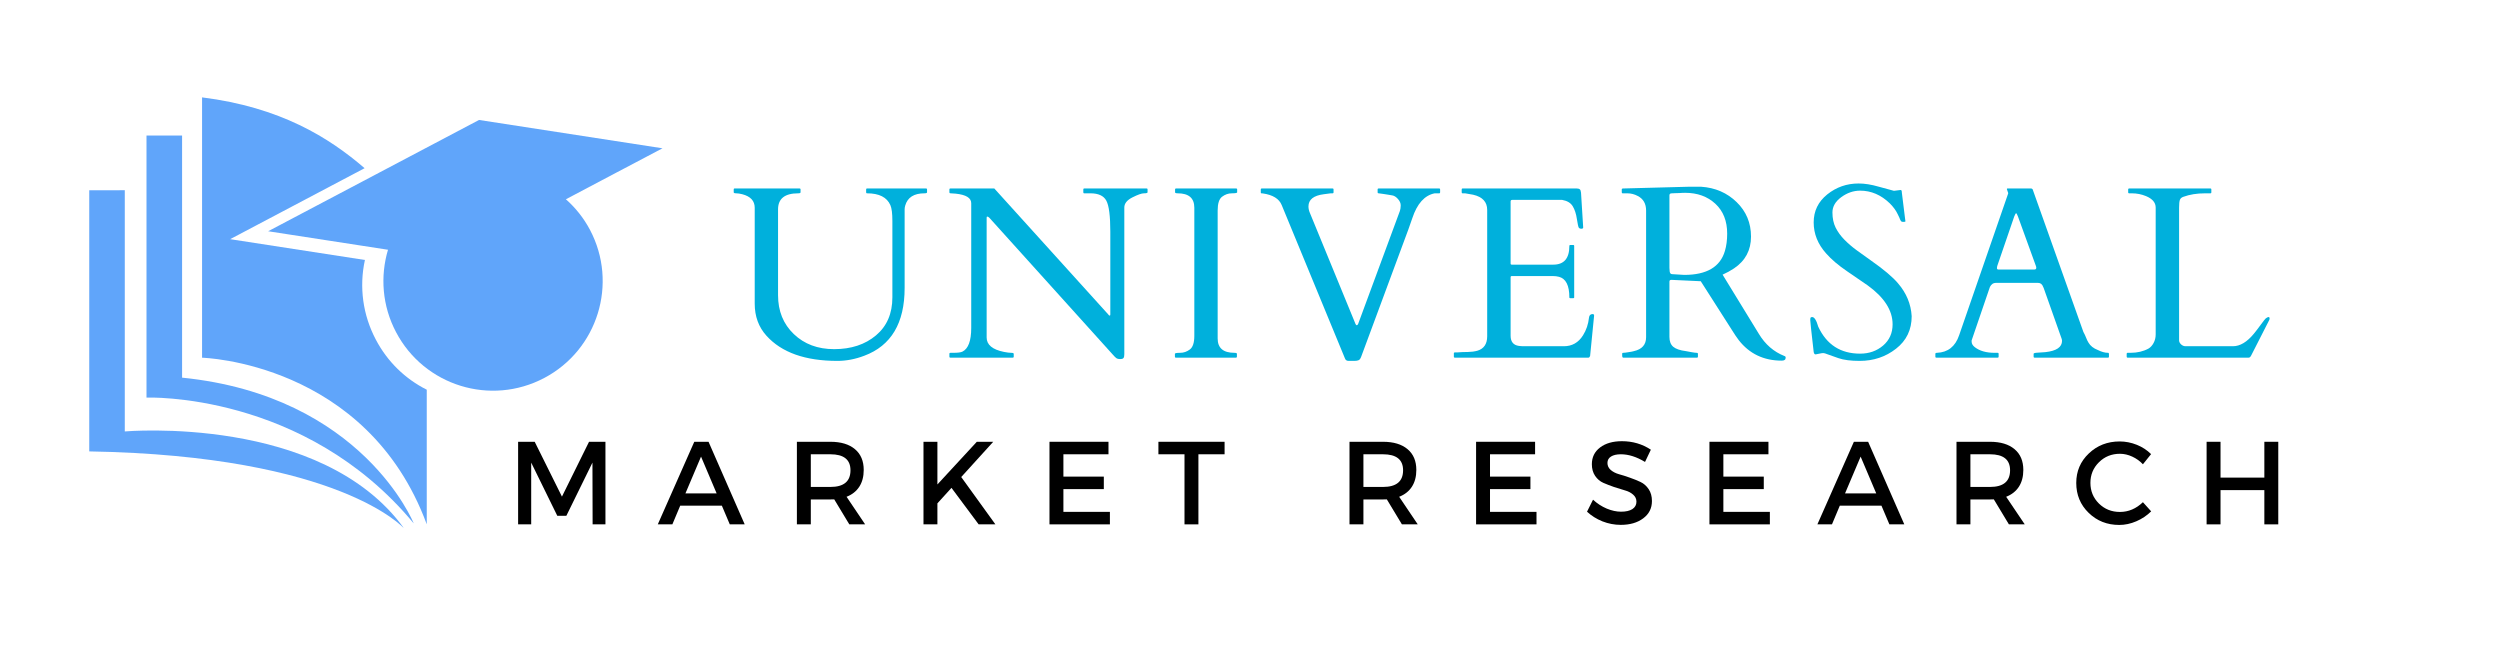 <svg xmlns="http://www.w3.org/2000/svg" xmlns:xlink="http://www.w3.org/1999/xlink" width="625" zoomAndPan="magnify" viewBox="0 0 468.75 121.5" height="162" preserveAspectRatio="xMidYMid meet" version="1.0"><defs><g/><clipPath id="f05a00224b"><path d="M 37 18.258 L 81 18.258 L 81 98.926 L 37 98.926 Z M 37 18.258 " clip-rule="nonzero"/></clipPath><clipPath id="1b2ed10c12"><path d="M 27 25 L 78 25 L 78 98.926 L 27 98.926 Z M 27 25 " clip-rule="nonzero"/></clipPath><clipPath id="f4130b2ff9"><path d="M 16.637 35 L 76 35 L 76 98.926 L 16.637 98.926 Z M 16.637 35 " clip-rule="nonzero"/></clipPath><clipPath id="829186d301"><path d="M 50 22 L 124.195 22 L 124.195 74 L 50 74 Z M 50 22 " clip-rule="nonzero"/></clipPath></defs><g clip-path="url(#f05a00224b)"><path fill="#60a5fa" d="M 80.016 73.07 L 80.016 98.305 C 68.789 67.875 37.887 67.07 37.887 67.07 L 37.887 18.258 C 52.555 20.102 61.652 25.758 68.363 31.535 L 43.152 44.844 L 68.422 48.746 C 67.316 53.812 68.027 59.062 70.473 63.688 C 72.629 67.789 75.953 71.031 80.016 73.07 Z M 80.016 73.07 " fill-opacity="1" fill-rule="nonzero"/></g><g clip-path="url(#1b2ed10c12)"><path fill="#60a5fa" d="M 77.574 98.137 C 77.574 98.137 67.977 74.223 34.141 70.809 C 34.141 52.098 34.141 25.418 34.141 25.418 L 27.469 25.418 L 27.469 74.547 C 27.469 74.547 57.074 73.41 77.574 98.137 Z M 77.574 98.137 " fill-opacity="1" fill-rule="nonzero"/></g><g clip-path="url(#f4130b2ff9)"><path fill="#60a5fa" d="M 23.398 35.668 L 23.398 80.895 C 23.398 80.895 60.328 77.641 75.789 99.113 C 75.789 99.113 63.91 85.449 16.734 84.637 C 16.734 71.457 16.734 35.672 16.734 35.672 Z M 23.398 35.668 " fill-opacity="1" fill-rule="nonzero"/></g><g clip-path="url(#829186d301)"><path fill="#60a5fa" d="M 115.641 32.324 L 106.105 37.363 C 107.891 38.949 109.438 40.859 110.625 43.102 C 115.926 53.148 112.07 65.586 102.039 70.875 C 91.992 76.176 79.555 72.332 74.266 62.293 C 71.645 57.332 71.273 51.805 72.75 46.828 L 50.277 43.359 L 89.82 22.492 L 124.219 27.805 L 117.062 31.578 Z M 115.641 32.324 " fill-opacity="1" fill-rule="nonzero"/></g><g fill="#00b0dc" fill-opacity="1"><g transform="translate(136.759, 67.059)"><g><path d="M 12.906 -30.812 C 10.383 -30.812 9.125 -29.805 9.125 -27.797 L 9.125 -11.703 C 9.125 -8.734 10.109 -6.305 12.078 -4.422 C 14.047 -2.535 16.566 -1.594 19.641 -1.594 C 22.828 -1.594 25.441 -2.453 27.484 -4.172 C 29.535 -5.891 30.562 -8.27 30.562 -11.312 L 30.562 -25.625 C 30.562 -27.039 30.438 -28.031 30.188 -28.594 C 29.539 -30.07 28.082 -30.812 25.812 -30.812 C 25.695 -30.812 25.641 -30.875 25.641 -31 L 25.641 -31.531 C 25.641 -31.656 25.695 -31.719 25.812 -31.719 L 36.891 -31.719 C 37.004 -31.719 37.062 -31.656 37.062 -31.531 L 37.062 -31 C 37.062 -30.875 36.898 -30.812 36.578 -30.812 C 34.609 -30.812 33.406 -30.047 32.969 -28.516 C 32.895 -28.266 32.859 -28.023 32.859 -27.797 L 32.859 -13.062 C 32.859 -6.477 30.336 -2.242 25.297 -0.359 C 23.609 0.285 21.926 0.609 20.25 0.609 C 14.227 0.609 9.797 -0.961 6.953 -4.109 C 5.484 -5.734 4.75 -7.738 4.75 -10.125 L 4.75 -28.109 C 4.75 -29.391 3.973 -30.234 2.422 -30.641 C 1.973 -30.754 1.594 -30.812 1.281 -30.812 C 0.969 -30.812 0.812 -30.875 0.812 -31 L 0.812 -31.531 C 0.812 -31.656 0.863 -31.719 0.969 -31.719 L 13.156 -31.719 C 13.281 -31.719 13.344 -31.656 13.344 -31.531 L 13.344 -31 C 13.344 -30.875 13.195 -30.812 12.906 -30.812 Z M 12.906 -30.812 "/></g></g></g><g fill="#00b0dc" fill-opacity="1"><g transform="translate(176.668, 67.059)"><g><path d="M 1.531 0 C 1.406 0 1.344 -0.062 1.344 -0.188 L 1.344 -0.719 C 1.344 -0.844 1.422 -0.906 1.578 -0.906 L 2.094 -0.906 C 2.914 -0.906 3.477 -0.977 3.781 -1.125 C 4.883 -1.664 5.438 -3.148 5.438 -5.578 L 5.438 -28.953 C 5.438 -29.953 4.461 -30.551 2.516 -30.75 C 2.078 -30.789 1.77 -30.812 1.594 -30.812 C 1.426 -30.812 1.344 -30.875 1.344 -31 L 1.344 -31.531 C 1.344 -31.656 1.406 -31.719 1.531 -31.719 L 9.766 -31.719 L 31.109 -8.125 C 31.18 -8.039 31.234 -7.977 31.266 -7.938 C 31.297 -7.906 31.344 -7.891 31.406 -7.891 C 31.477 -7.891 31.516 -7.957 31.516 -8.094 L 31.516 -23.594 C 31.516 -26.57 31.266 -28.52 30.766 -29.438 C 30.273 -30.352 29.281 -30.812 27.781 -30.812 L 26.625 -30.812 C 26.508 -30.812 26.453 -30.875 26.453 -31 L 26.453 -31.531 C 26.453 -31.656 26.508 -31.719 26.625 -31.719 L 38.328 -31.719 C 38.441 -31.719 38.5 -31.656 38.5 -31.531 L 38.5 -31 C 38.5 -30.875 38.273 -30.812 37.828 -30.812 C 37.391 -30.812 36.664 -30.555 35.656 -30.047 C 34.645 -29.535 34.141 -28.906 34.141 -28.156 L 34.141 -0.656 C 34.141 -0.32 34.094 -0.086 34 0.047 C 33.914 0.191 33.703 0.266 33.359 0.266 C 33.023 0.266 32.773 0.195 32.609 0.062 C 32.441 -0.07 32.25 -0.266 32.031 -0.516 L 8.844 -26.219 C 8.688 -26.375 8.551 -26.453 8.438 -26.453 C 8.363 -26.453 8.328 -26.375 8.328 -26.219 L 8.328 -3.781 C 8.328 -2.414 9.406 -1.516 11.562 -1.078 C 12.156 -0.961 12.609 -0.906 12.922 -0.906 C 13.242 -0.906 13.406 -0.844 13.406 -0.719 L 13.406 -0.188 C 13.406 -0.062 13.344 0 13.219 0 Z M 1.531 0 "/></g></g></g><g fill="#00b0dc" fill-opacity="1"><g transform="translate(218.264, 67.059)"><g><path d="M 5.672 -28.109 C 5.672 -29.91 4.633 -30.812 2.562 -30.812 C 2.227 -30.812 2.062 -30.875 2.062 -31 L 2.062 -31.531 C 2.062 -31.656 2.125 -31.719 2.25 -31.719 L 13.516 -31.719 C 13.641 -31.719 13.703 -31.656 13.703 -31.531 L 13.703 -31 C 13.703 -30.875 13.367 -30.812 12.703 -30.812 C 12.047 -30.812 11.438 -30.598 10.875 -30.172 C 10.32 -29.754 10.047 -28.895 10.047 -27.594 L 10.047 -3.594 C 10.047 -1.801 11.094 -0.906 13.188 -0.906 C 13.5 -0.906 13.656 -0.844 13.656 -0.719 L 13.656 -0.188 C 13.656 -0.062 13.594 0 13.469 0 L 2.203 0 C 2.086 0 2.031 -0.062 2.031 -0.188 L 2.031 -0.719 C 2.031 -0.844 2.359 -0.906 3.016 -0.906 C 3.672 -0.906 4.273 -1.113 4.828 -1.531 C 5.391 -1.945 5.672 -2.805 5.672 -4.109 Z M 5.672 -28.109 "/></g></g></g><g fill="#00b0dc" fill-opacity="1"><g transform="translate(236.289, 67.059)"><g><path d="M 33.734 -31 C 33.734 -30.875 33.676 -30.812 33.562 -30.812 L 32.719 -30.812 C 30.82 -30.438 29.422 -28.879 28.516 -26.141 C 28.273 -25.422 28.031 -24.723 27.781 -24.047 L 18.938 -0.188 C 18.801 0.188 18.633 0.41 18.438 0.484 C 18.25 0.566 17.984 0.609 17.641 0.609 L 16.578 0.609 C 16.211 0.609 15.977 0.441 15.875 0.109 L 4.031 -28.609 C 3.551 -29.797 2.363 -30.523 0.469 -30.797 C 0.363 -30.805 0.273 -30.812 0.203 -30.812 C 0.141 -30.812 0.109 -30.875 0.109 -31 L 0.109 -31.531 C 0.109 -31.656 0.172 -31.719 0.297 -31.719 L 13.562 -31.719 C 13.688 -31.719 13.75 -31.656 13.75 -31.531 L 13.75 -31 C 13.75 -30.875 13.688 -30.812 13.562 -30.812 L 13.219 -30.812 C 12.844 -30.75 12.41 -30.691 11.922 -30.641 C 10.004 -30.398 9.047 -29.633 9.047 -28.344 C 9.047 -27.938 9.148 -27.5 9.359 -27.031 L 17.875 -6.297 C 18.031 -5.992 18.191 -6 18.359 -6.312 L 26.188 -27.5 C 26.289 -27.801 26.344 -28.156 26.344 -28.562 C 26.344 -28.977 26.164 -29.379 25.812 -29.766 C 25.469 -30.148 25.117 -30.367 24.766 -30.422 C 24.422 -30.484 24.145 -30.531 23.938 -30.562 C 23.738 -30.594 23.438 -30.641 23.031 -30.703 C 22.625 -30.773 22.352 -30.812 22.219 -30.812 C 22.082 -30.812 22.016 -30.875 22.016 -31 L 22.016 -31.531 C 22.016 -31.656 22.078 -31.719 22.203 -31.719 L 33.562 -31.719 C 33.676 -31.719 33.734 -31.656 33.734 -31.531 Z M 33.734 -31 "/></g></g></g><g fill="#00b0dc" fill-opacity="1"><g transform="translate(272.442, 67.059)"><g><path d="M 0.156 -0.188 L 0.156 -0.812 C 0.156 -0.926 0.219 -0.984 0.344 -0.984 L 0.828 -0.984 C 1.461 -1.035 2.109 -1.062 2.766 -1.062 C 3.422 -1.07 4.02 -1.148 4.562 -1.297 C 5.789 -1.66 6.406 -2.562 6.406 -4 L 6.406 -27.703 C 6.406 -29.191 5.531 -30.141 3.781 -30.547 C 3.281 -30.648 2.773 -30.738 2.266 -30.812 L 1.797 -30.812 C 1.68 -30.812 1.625 -30.875 1.625 -31 L 1.625 -31.531 C 1.625 -31.656 1.68 -31.719 1.797 -31.719 L 23.188 -31.719 C 23.457 -31.719 23.648 -31.664 23.766 -31.562 C 23.891 -31.469 23.969 -31.254 24 -30.922 L 24.406 -24.406 C 24.406 -24.25 24.289 -24.172 24.062 -24.172 C 23.844 -24.172 23.68 -24.238 23.578 -24.375 C 23.484 -24.531 23.363 -25.078 23.219 -26.016 C 23.082 -26.961 22.828 -27.75 22.453 -28.375 C 22.078 -29.008 21.414 -29.41 20.469 -29.578 L 11.094 -29.578 C 10.895 -29.578 10.797 -29.477 10.797 -29.281 L 10.797 -17.656 C 10.797 -17.508 10.867 -17.438 11.016 -17.438 L 18.797 -17.438 C 20.805 -17.438 21.812 -18.602 21.812 -20.938 C 21.812 -21.062 21.875 -21.125 22 -21.125 L 22.531 -21.125 C 22.656 -21.125 22.719 -21.062 22.719 -20.938 L 22.719 -11.312 C 22.719 -11.195 22.656 -11.141 22.531 -11.141 L 22 -11.141 C 21.875 -11.141 21.812 -11.195 21.812 -11.312 C 21.812 -13.531 21.164 -14.812 19.875 -15.156 C 19.52 -15.25 19.141 -15.297 18.734 -15.297 L 11.016 -15.297 C 10.867 -15.297 10.797 -15.219 10.797 -15.062 L 10.797 -4.109 C 10.797 -2.984 11.312 -2.348 12.344 -2.203 C 12.645 -2.16 12.961 -2.141 13.297 -2.141 L 20.781 -2.141 C 22.32 -2.141 23.52 -2.82 24.375 -4.188 C 24.988 -5.156 25.363 -6.27 25.5 -7.531 C 25.551 -7.957 25.781 -8.172 26.188 -8.172 C 26.363 -8.172 26.453 -8.07 26.453 -7.875 L 25.703 -0.312 C 25.617 -0.102 25.516 0 25.391 0 L 0.344 0 C 0.219 0 0.156 -0.062 0.156 -0.188 Z M 0.156 -0.188 "/></g></g></g><g fill="#00b0dc" fill-opacity="1"><g transform="translate(303.174, 67.059)"><g><path d="M 1.172 0 C 1.047 0 0.984 -0.148 0.984 -0.453 L 0.984 -0.719 C 0.984 -0.844 1.047 -0.906 1.172 -0.906 C 1.254 -0.906 1.395 -0.914 1.594 -0.938 C 1.789 -0.969 1.992 -1 2.203 -1.031 C 2.41 -1.062 2.602 -1.094 2.781 -1.125 C 2.969 -1.164 3.098 -1.195 3.172 -1.219 C 4.703 -1.562 5.469 -2.43 5.469 -3.828 L 5.469 -27.578 C 5.469 -28.867 4.945 -29.781 3.906 -30.312 C 3.289 -30.645 2.633 -30.812 1.938 -30.812 L 1.078 -30.812 C 0.961 -30.812 0.906 -30.875 0.906 -31 L 0.906 -31.531 C 0.906 -31.656 0.992 -31.719 1.172 -31.719 L 13.516 -32.047 L 15.781 -32.047 C 18.438 -31.867 20.66 -30.906 22.453 -29.156 C 24.242 -27.414 25.141 -25.266 25.141 -22.703 C 25.141 -20.148 24.078 -18.16 21.953 -16.734 C 21.297 -16.297 20.582 -15.906 19.812 -15.562 L 26.625 -4.438 C 27.812 -2.477 29.398 -1.102 31.391 -0.312 C 31.555 -0.27 31.641 -0.164 31.641 0 C 31.641 0.375 31.395 0.562 30.906 0.562 C 27.531 0.562 24.844 -0.719 22.844 -3.281 C 22.414 -3.852 21.984 -4.492 21.547 -5.203 L 15.719 -14.328 L 10.375 -14.578 L 10.188 -14.578 C 9.957 -14.578 9.844 -14.473 9.844 -14.266 L 9.844 -3.891 C 9.844 -3.066 10.078 -2.453 10.547 -2.047 C 11.016 -1.641 11.816 -1.363 12.953 -1.219 C 13.254 -1.164 13.617 -1.098 14.047 -1.016 C 14.484 -0.941 14.781 -0.906 14.938 -0.906 C 15.102 -0.906 15.188 -0.844 15.188 -0.719 L 15.188 -0.188 C 15.188 -0.062 15.125 0 15 0 Z M 11.672 -30.859 C 11.492 -30.859 11.301 -30.852 11.094 -30.844 C 10.895 -30.832 10.633 -30.82 10.312 -30.812 C 10 -30.812 9.844 -30.691 9.844 -30.453 L 9.844 -16.828 L 9.891 -16.156 C 9.941 -15.832 10.086 -15.664 10.328 -15.656 L 12.625 -15.516 C 16.832 -15.516 19.375 -17.016 20.25 -20.016 C 20.531 -20.961 20.672 -22.039 20.672 -23.25 C 20.672 -25.625 19.93 -27.492 18.453 -28.859 C 16.973 -30.223 15.086 -30.906 12.797 -30.906 C 12.586 -30.906 12.391 -30.898 12.203 -30.891 C 12.023 -30.879 11.848 -30.867 11.672 -30.859 Z M 11.672 -30.859 "/></g></g></g><g fill="#00b0dc" fill-opacity="1"><g transform="translate(337.393, 67.059)"><g><path d="M 18.984 -31.438 C 19.129 -31.438 19.203 -31.273 19.203 -30.953 L 19.797 -26.156 C 19.848 -25.852 19.875 -25.66 19.875 -25.578 C 19.875 -25.492 19.758 -25.453 19.531 -25.453 C 19.301 -25.453 19.156 -25.484 19.094 -25.547 C 19.031 -25.609 18.969 -25.707 18.906 -25.844 C 18.852 -25.988 18.785 -26.148 18.703 -26.328 C 18.617 -26.516 18.531 -26.695 18.438 -26.875 C 18.125 -27.562 17.629 -28.242 16.953 -28.922 C 15.305 -30.516 13.445 -31.312 11.375 -31.312 C 10.133 -31.312 8.957 -30.906 7.844 -30.094 C 6.738 -29.281 6.188 -28.32 6.188 -27.219 C 6.188 -26.125 6.391 -25.172 6.797 -24.359 C 7.211 -23.547 7.758 -22.797 8.438 -22.109 C 9.113 -21.422 9.883 -20.758 10.75 -20.125 C 11.625 -19.5 12.508 -18.863 13.406 -18.219 C 15.789 -16.551 17.484 -15.125 18.484 -13.938 C 20.055 -12.113 20.91 -10.062 21.047 -7.781 C 21.047 -5.227 20.066 -3.191 18.109 -1.672 C 16.16 -0.148 13.891 0.609 11.297 0.609 C 9.629 0.609 8.301 0.438 7.312 0.094 C 6.332 -0.238 5.656 -0.477 5.281 -0.625 C 4.906 -0.781 4.629 -0.859 4.453 -0.859 C 4.285 -0.859 4.18 -0.848 4.141 -0.828 L 3.031 -0.609 C 2.844 -0.609 2.723 -0.766 2.672 -1.078 C 2.242 -4.797 2.031 -6.77 2.031 -7 C 2.031 -7.238 2.047 -7.398 2.078 -7.484 C 2.117 -7.566 2.223 -7.609 2.391 -7.609 C 2.805 -7.609 3.188 -7.004 3.531 -5.797 C 5.102 -2.43 7.719 -0.75 11.375 -0.75 C 13.062 -0.75 14.5 -1.254 15.688 -2.266 C 16.875 -3.285 17.469 -4.613 17.469 -6.25 C 17.469 -8.863 15.91 -11.297 12.797 -13.547 C 11.91 -14.172 10.633 -15.047 8.969 -16.172 C 7.312 -17.297 5.988 -18.422 5 -19.547 C 3.445 -21.285 2.672 -23.223 2.672 -25.359 C 2.672 -27.492 3.52 -29.242 5.219 -30.609 C 6.926 -31.973 8.883 -32.656 11.094 -32.656 C 12.227 -32.656 13.477 -32.457 14.844 -32.062 C 16.219 -31.676 17.176 -31.414 17.719 -31.281 Z M 18.984 -31.438 "/></g></g></g><g fill="#00b0dc" fill-opacity="1"><g transform="translate(362.772, 67.059)"><g><path d="M 11.969 -0.188 C 11.969 -0.062 11.906 0 11.781 0 L 0.297 0 C 0.172 0 0.109 -0.062 0.109 -0.188 L 0.109 -0.719 C 0.109 -0.844 0.207 -0.906 0.406 -0.906 C 2.457 -0.988 3.844 -2.082 4.562 -4.188 L 13.75 -30.75 C 13.758 -30.781 13.766 -30.816 13.766 -30.859 L 13.516 -31.594 C 13.516 -31.676 13.547 -31.719 13.609 -31.719 L 18.109 -31.719 C 18.141 -31.695 18.18 -31.676 18.234 -31.656 C 18.285 -31.645 18.328 -31.602 18.359 -31.531 L 27.859 -4.828 C 28.078 -4.43 28.25 -4.066 28.375 -3.734 C 28.5 -3.398 28.645 -3.098 28.812 -2.828 C 29.164 -2.211 29.758 -1.742 30.594 -1.422 C 31.281 -1.078 31.91 -0.906 32.484 -0.906 C 32.598 -0.906 32.656 -0.836 32.656 -0.703 L 32.656 -0.188 C 32.656 -0.062 32.598 0 32.484 0 L 18.719 0 C 18.594 0 18.531 -0.062 18.531 -0.188 L 18.531 -0.719 C 18.531 -0.844 18.805 -0.914 19.359 -0.938 C 19.922 -0.969 20.379 -1 20.734 -1.031 C 22.816 -1.258 23.859 -1.969 23.859 -3.156 C 23.859 -3.238 23.844 -3.344 23.812 -3.469 L 20.422 -13.047 C 20.41 -13.078 20.379 -13.145 20.328 -13.25 C 20.148 -13.758 19.836 -14.016 19.391 -14.016 L 11.406 -14.016 C 10.957 -14.016 10.602 -13.766 10.344 -13.266 C 10.301 -13.16 10.281 -13.102 10.281 -13.094 L 6.906 -3.219 L 6.906 -3.016 C 6.906 -2.617 7.109 -2.266 7.516 -1.953 C 8.43 -1.254 9.66 -0.906 11.203 -0.906 L 11.781 -0.906 C 11.906 -0.906 11.969 -0.844 11.969 -0.719 Z M 18.625 -16.516 C 18.895 -16.516 19.031 -16.625 19.031 -16.844 C 19.031 -16.969 19 -17.102 18.938 -17.25 L 15.594 -26.469 C 15.438 -26.875 15.32 -27.078 15.25 -27.078 C 15.176 -27.078 15.055 -26.867 14.891 -26.453 L 11.734 -17.25 C 11.68 -17.102 11.656 -16.941 11.656 -16.766 C 11.656 -16.598 11.766 -16.516 11.984 -16.516 Z M 18.625 -16.516 "/></g></g></g><g fill="#00b0dc" fill-opacity="1"><g transform="translate(397.846, 67.059)"><g><path d="M 1.078 0 C 0.961 0 0.906 -0.062 0.906 -0.188 L 0.906 -0.719 C 0.906 -0.844 0.961 -0.906 1.078 -0.906 L 1.625 -0.906 C 2.906 -0.906 4.031 -1.172 5 -1.703 C 5.383 -1.93 5.703 -2.281 5.953 -2.75 C 6.211 -3.227 6.344 -3.758 6.344 -4.344 L 6.344 -28.141 C 6.344 -29.066 5.742 -29.781 4.547 -30.281 C 3.703 -30.633 2.805 -30.812 1.859 -30.812 L 1.375 -30.812 C 1.25 -30.812 1.188 -30.875 1.188 -31 L 1.188 -31.531 C 1.188 -31.656 1.25 -31.719 1.375 -31.719 L 16.594 -31.719 C 16.719 -31.719 16.781 -31.656 16.781 -31.531 L 16.781 -31 C 16.781 -30.875 16.719 -30.812 16.594 -30.812 L 15.625 -30.812 C 14.082 -30.812 12.719 -30.594 11.531 -30.156 C 11.188 -30.039 10.969 -29.844 10.875 -29.562 C 10.781 -29.289 10.734 -28.816 10.734 -28.141 L 10.734 -3.188 C 10.754 -2.938 10.883 -2.695 11.125 -2.469 C 11.375 -2.25 11.645 -2.141 11.938 -2.141 L 20.828 -2.141 C 22.16 -2.141 23.473 -2.926 24.766 -4.5 C 25.109 -4.914 25.535 -5.473 26.047 -6.172 C 26.555 -6.867 26.867 -7.266 26.984 -7.359 C 27.461 -7.711 27.703 -7.703 27.703 -7.328 C 27.703 -7.242 27.68 -7.156 27.641 -7.062 L 24.25 -0.406 C 24.113 -0.133 23.957 0 23.781 0 Z M 1.078 0 "/></g></g></g><g fill="#00b0dc" fill-opacity="1"><g transform="translate(428.016, 67.059)"><g/></g></g><g fill="#000000" fill-opacity="1"><g transform="translate(95.115, 98.318)"><g><path d="M 18.406 0 L 16 0 L 15.969 -11.578 L 11.078 -1.609 L 9.375 -1.609 L 4.484 -11.578 L 4.484 0 L 2.031 0 L 2.031 -15.484 L 5.141 -15.484 L 10.25 -5.203 L 15.328 -15.484 L 18.406 -15.484 Z M 18.406 0 "/></g></g></g><g fill="#000000" fill-opacity="1"><g transform="translate(123.319, 98.318)"><g><path d="M 12.031 -3.5 L 4.219 -3.5 L 2.75 0 L 0.016 0 L 6.859 -15.484 L 9.531 -15.484 L 16.312 0 L 13.516 0 Z M 11.047 -5.812 L 8.125 -12.703 L 5.203 -5.812 Z M 11.047 -5.812 "/></g></g></g><g fill="#000000" fill-opacity="1"><g transform="translate(147.386, 98.318)"><g><path d="M 11.859 0 L 9.031 -4.688 C 8.883 -4.676 8.645 -4.672 8.312 -4.672 L 4.641 -4.672 L 4.641 0 L 2.031 0 L 2.031 -15.484 L 8.312 -15.484 C 10.289 -15.484 11.828 -15.02 12.922 -14.094 C 14.016 -13.176 14.562 -11.879 14.562 -10.203 C 14.562 -8.961 14.285 -7.914 13.734 -7.062 C 13.18 -6.207 12.383 -5.578 11.344 -5.172 L 14.828 0 Z M 4.641 -7.016 L 8.312 -7.016 C 10.82 -7.016 12.078 -8.055 12.078 -10.141 C 12.078 -12.141 10.82 -13.141 8.312 -13.141 L 4.641 -13.141 Z M 4.641 -7.016 "/></g></g></g><g fill="#000000" fill-opacity="1"><g transform="translate(171.122, 98.318)"><g><path d="M 12.375 0 L 7.281 -6.844 L 4.641 -3.938 L 4.641 0 L 2.031 0 L 2.031 -15.484 L 4.641 -15.484 L 4.641 -7.484 L 12.031 -15.484 L 15.109 -15.484 L 9.109 -8.875 L 15.516 0 Z M 12.375 0 "/></g></g></g><g fill="#000000" fill-opacity="1"><g transform="translate(194.747, 98.318)"><g><path d="M 13.094 -13.141 L 4.641 -13.141 L 4.641 -8.953 L 12.219 -8.953 L 12.219 -6.609 L 4.641 -6.609 L 4.641 -2.344 L 13.359 -2.344 L 13.359 0 L 2.031 0 L 2.031 -15.484 L 13.094 -15.484 Z M 13.094 -13.141 "/></g></g></g><g fill="#000000" fill-opacity="1"><g transform="translate(217, 98.318)"><g><path d="M 12.609 -13.141 L 7.703 -13.141 L 7.703 0 L 5.094 0 L 5.094 -13.141 L 0.203 -13.141 L 0.203 -15.484 L 12.609 -15.484 Z M 12.609 -13.141 "/></g></g></g><g fill="#000000" fill-opacity="1"><g transform="translate(237.55, 98.318)"><g/></g></g><g fill="#000000" fill-opacity="1"><g transform="translate(251, 98.318)"><g><path d="M 11.859 0 L 9.031 -4.688 C 8.883 -4.676 8.645 -4.672 8.312 -4.672 L 4.641 -4.672 L 4.641 0 L 2.031 0 L 2.031 -15.484 L 8.312 -15.484 C 10.289 -15.484 11.828 -15.02 12.922 -14.094 C 14.016 -13.176 14.562 -11.879 14.562 -10.203 C 14.562 -8.961 14.285 -7.914 13.734 -7.062 C 13.18 -6.207 12.383 -5.578 11.344 -5.172 L 14.828 0 Z M 4.641 -7.016 L 8.312 -7.016 C 10.82 -7.016 12.078 -8.055 12.078 -10.141 C 12.078 -12.141 10.82 -13.141 8.312 -13.141 L 4.641 -13.141 Z M 4.641 -7.016 "/></g></g></g><g fill="#000000" fill-opacity="1"><g transform="translate(274.735, 98.318)"><g><path d="M 13.094 -13.141 L 4.641 -13.141 L 4.641 -8.953 L 12.219 -8.953 L 12.219 -6.609 L 4.641 -6.609 L 4.641 -2.344 L 13.359 -2.344 L 13.359 0 L 2.031 0 L 2.031 -15.484 L 13.094 -15.484 Z M 13.094 -13.141 "/></g></g></g><g fill="#000000" fill-opacity="1"><g transform="translate(296.989, 98.318)"><g><path d="M 7.125 -15.594 C 9.133 -15.594 10.941 -15.062 12.547 -14 L 11.453 -11.703 C 9.879 -12.66 8.367 -13.141 6.922 -13.141 C 6.141 -13.141 5.523 -13 5.078 -12.719 C 4.629 -12.438 4.406 -12.035 4.406 -11.516 C 4.406 -11.004 4.609 -10.566 5.016 -10.203 C 5.43 -9.848 5.945 -9.582 6.562 -9.406 C 7.188 -9.238 7.859 -9.023 8.578 -8.766 C 9.305 -8.516 9.977 -8.242 10.594 -7.953 C 11.219 -7.66 11.734 -7.207 12.141 -6.594 C 12.547 -5.988 12.75 -5.25 12.75 -4.375 C 12.75 -3.02 12.203 -1.938 11.109 -1.125 C 10.023 -0.312 8.625 0.094 6.906 0.094 C 5.727 0.094 4.582 -0.125 3.469 -0.562 C 2.363 -1.008 1.398 -1.613 0.578 -2.375 L 1.703 -4.625 C 2.484 -3.906 3.344 -3.348 4.281 -2.953 C 5.219 -2.566 6.109 -2.375 6.953 -2.375 C 7.859 -2.375 8.566 -2.535 9.078 -2.859 C 9.586 -3.191 9.844 -3.656 9.844 -4.25 C 9.844 -4.781 9.633 -5.223 9.219 -5.578 C 8.812 -5.941 8.297 -6.207 7.672 -6.375 C 7.055 -6.551 6.383 -6.758 5.656 -7 C 4.938 -7.25 4.266 -7.508 3.641 -7.781 C 3.023 -8.051 2.508 -8.488 2.094 -9.094 C 1.688 -9.695 1.484 -10.426 1.484 -11.281 C 1.484 -12.594 2 -13.641 3.031 -14.422 C 4.062 -15.203 5.426 -15.594 7.125 -15.594 Z M 7.125 -15.594 "/></g></g></g><g fill="#000000" fill-opacity="1"><g transform="translate(318.49, 98.318)"><g><path d="M 13.094 -13.141 L 4.641 -13.141 L 4.641 -8.953 L 12.219 -8.953 L 12.219 -6.609 L 4.641 -6.609 L 4.641 -2.344 L 13.359 -2.344 L 13.359 0 L 2.031 0 L 2.031 -15.484 L 13.094 -15.484 Z M 13.094 -13.141 "/></g></g></g><g fill="#000000" fill-opacity="1"><g transform="translate(340.744, 98.318)"><g><path d="M 12.031 -3.5 L 4.219 -3.5 L 2.75 0 L 0.016 0 L 6.859 -15.484 L 9.531 -15.484 L 16.312 0 L 13.516 0 Z M 11.047 -5.812 L 8.125 -12.703 L 5.203 -5.812 Z M 11.047 -5.812 "/></g></g></g><g fill="#000000" fill-opacity="1"><g transform="translate(364.811, 98.318)"><g><path d="M 11.859 0 L 9.031 -4.688 C 8.883 -4.676 8.645 -4.672 8.312 -4.672 L 4.641 -4.672 L 4.641 0 L 2.031 0 L 2.031 -15.484 L 8.312 -15.484 C 10.289 -15.484 11.828 -15.02 12.922 -14.094 C 14.016 -13.176 14.562 -11.879 14.562 -10.203 C 14.562 -8.961 14.285 -7.914 13.734 -7.062 C 13.18 -6.207 12.383 -5.578 11.344 -5.172 L 14.828 0 Z M 4.641 -7.016 L 8.312 -7.016 C 10.82 -7.016 12.078 -8.055 12.078 -10.141 C 12.078 -12.141 10.82 -13.141 8.312 -13.141 L 4.641 -13.141 Z M 4.641 -7.016 "/></g></g></g><g fill="#000000" fill-opacity="1"><g transform="translate(388.547, 98.318)"><g><path d="M 8.891 -15.547 C 9.984 -15.547 11.051 -15.336 12.094 -14.922 C 13.133 -14.504 14.031 -13.922 14.781 -13.172 L 13.25 -11.266 C 12.688 -11.867 12.02 -12.348 11.25 -12.703 C 10.488 -13.055 9.719 -13.234 8.938 -13.234 C 7.383 -13.234 6.07 -12.703 5 -11.641 C 3.938 -10.586 3.406 -9.301 3.406 -7.781 C 3.406 -6.25 3.938 -4.957 5 -3.906 C 6.07 -2.852 7.383 -2.328 8.938 -2.328 C 10.539 -2.328 11.977 -2.938 13.25 -4.156 L 14.797 -2.438 C 14.004 -1.656 13.078 -1.035 12.016 -0.578 C 10.953 -0.117 9.883 0.109 8.812 0.109 C 6.539 0.109 4.629 -0.645 3.078 -2.156 C 1.523 -3.664 0.75 -5.535 0.75 -7.766 C 0.75 -9.961 1.535 -11.805 3.109 -13.297 C 4.68 -14.797 6.609 -15.547 8.891 -15.547 Z M 8.891 -15.547 "/></g></g></g><g fill="#000000" fill-opacity="1"><g transform="translate(411.707, 98.318)"><g><path d="M 15.469 0 L 12.859 0 L 12.859 -6.422 L 4.641 -6.422 L 4.641 0 L 2.031 0 L 2.031 -15.484 L 4.641 -15.484 L 4.641 -8.766 L 12.859 -8.766 L 12.859 -15.484 L 15.469 -15.484 Z M 15.469 0 "/></g></g></g><g fill="#000000" fill-opacity="1"><g transform="translate(436.95, 98.318)"><g/></g></g></svg>